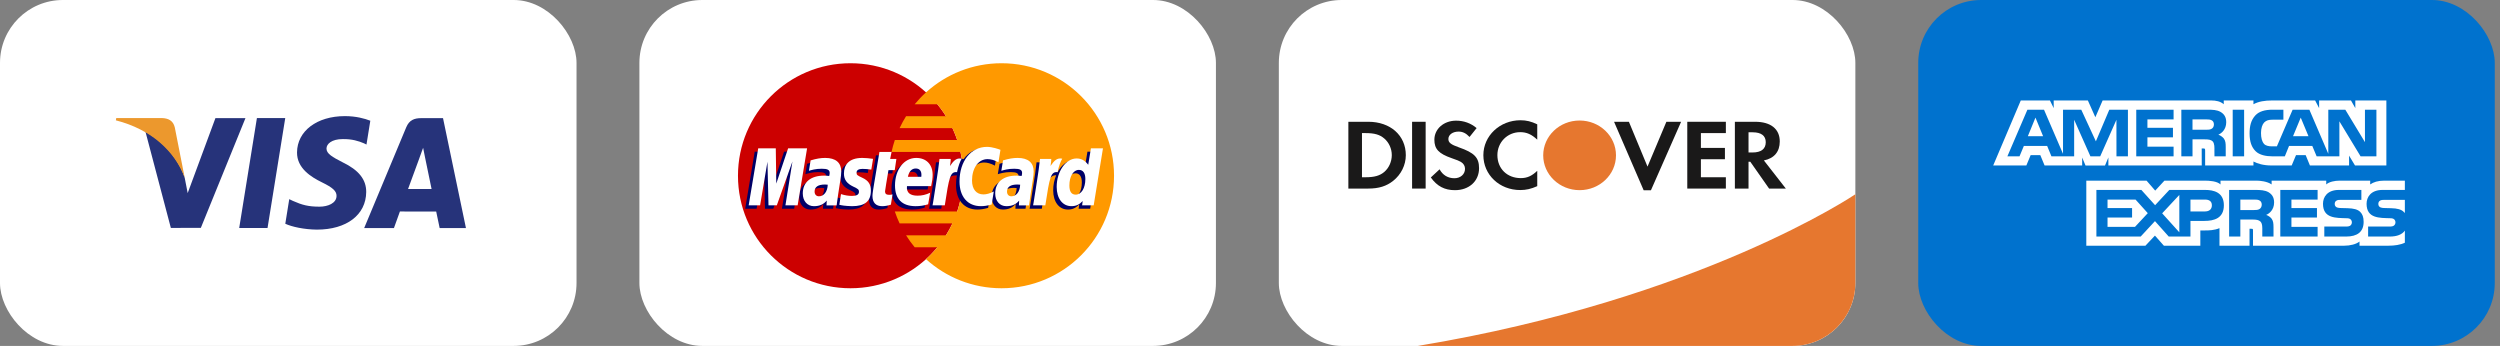 <svg width="159" height="22" viewBox="0 0 159 22" fill="none" xmlns="http://www.w3.org/2000/svg">
<rect x="0" y="0" width="159" height="22" fill="#808080" stroke="none"/>
<rect width="36.667" height="22" rx="4" fill="white"/>
<path fill-rule="evenodd" clip-rule="evenodd" d="M15.213 14.501L16.34 7.507H18.142L17.015 14.501H15.213" fill="#26337A"/>
<path fill-rule="evenodd" clip-rule="evenodd" d="M23.552 7.678C23.196 7.538 22.635 7.385 21.937 7.385C20.155 7.385 18.901 8.334 18.891 9.693C18.88 10.698 19.786 11.259 20.469 11.593C21.171 11.935 21.407 12.155 21.404 12.461C21.4 12.929 20.844 13.144 20.326 13.144C19.604 13.144 19.221 13.038 18.628 12.777L18.396 12.666L18.145 14.231C18.565 14.426 19.344 14.595 20.152 14.604C22.046 14.604 23.276 13.666 23.291 12.215C23.297 11.418 22.817 10.814 21.777 10.315C21.147 9.991 20.761 9.776 20.765 9.447C20.765 9.157 21.092 8.846 21.797 8.846C22.387 8.836 22.814 8.972 23.146 9.114L23.308 9.194L23.552 7.678" fill="#26337A"/>
<path fill-rule="evenodd" clip-rule="evenodd" d="M25.952 12.021C26.102 11.619 26.67 10.066 26.67 10.066C26.66 10.084 26.819 9.661 26.91 9.399L27.031 10.002C27.031 10.002 27.377 11.671 27.448 12.021C27.168 12.021 26.304 12.021 25.952 12.021V12.021ZM28.176 7.514H26.783C26.351 7.514 26.028 7.637 25.838 8.093L23.162 14.503H25.055C25.055 14.503 25.364 13.641 25.434 13.451C25.64 13.451 27.48 13.455 27.742 13.455C27.796 13.699 27.962 14.503 27.962 14.503H29.634L28.176 7.514V7.514Z" fill="#26337A"/>
<path fill-rule="evenodd" clip-rule="evenodd" d="M13.701 7.513L11.937 12.281L11.748 11.312C11.42 10.195 10.396 8.984 9.252 8.378L10.866 14.495L12.773 14.493L15.611 7.513H13.701" fill="#26337A"/>
<path fill-rule="evenodd" clip-rule="evenodd" d="M10.299 7.508H7.393L7.369 7.653C9.63 8.232 11.127 9.63 11.748 11.311L11.116 8.098C11.007 7.655 10.691 7.523 10.299 7.508" fill="#EC982D"/>
<rect x="40.666" width="36.667" height="22" rx="4" fill="white"/>
<path fill-rule="evenodd" clip-rule="evenodd" d="M61.247 11.178C61.247 15.13 58.043 18.333 54.091 18.333C50.139 18.333 46.935 15.13 46.935 11.178C46.935 7.226 50.139 4.022 54.091 4.022C58.043 4.022 61.247 7.226 61.247 11.178" fill="#CC0000"/>
<path fill-rule="evenodd" clip-rule="evenodd" d="M63.698 4.022C61.849 4.022 60.164 4.724 58.894 5.875C58.636 6.109 58.395 6.362 58.172 6.632H59.618C59.815 6.873 59.997 7.125 60.163 7.39H57.626C57.475 7.633 57.337 7.886 57.214 8.148H60.575C60.69 8.393 60.791 8.646 60.878 8.905H56.911C56.828 9.152 56.759 9.405 56.703 9.663H61.086C61.191 10.151 61.247 10.658 61.247 11.178C61.247 11.972 61.117 12.737 60.878 13.451H56.911C56.998 13.711 57.099 13.963 57.214 14.209H60.575C60.452 14.47 60.315 14.723 60.163 14.967H57.626C57.792 15.231 57.974 15.484 58.172 15.724H59.617C59.395 15.994 59.154 16.247 58.894 16.482C60.164 17.632 61.849 18.333 63.698 18.333C67.65 18.333 70.853 15.13 70.853 11.178C70.853 7.226 67.65 4.022 63.698 4.022" fill="#FF9900"/>
<path fill-rule="evenodd" clip-rule="evenodd" d="M52.42 11.961C52.338 11.952 52.302 11.949 52.246 11.949C51.806 11.949 51.583 12.1 51.583 12.399C51.583 12.582 51.692 12.699 51.862 12.699C52.178 12.699 52.406 12.398 52.42 11.961V11.961ZM52.985 13.276C52.881 13.276 52.341 13.276 52.341 13.276L52.356 12.971C52.16 13.212 51.898 13.327 51.542 13.327C51.121 13.327 50.832 12.999 50.832 12.521C50.832 11.802 51.334 11.383 52.196 11.383C52.284 11.383 52.397 11.391 52.513 11.406C52.536 11.309 52.543 11.267 52.543 11.214C52.543 11.019 52.408 10.946 52.045 10.946C51.665 10.942 51.351 11.037 51.222 11.079C51.23 11.03 51.33 10.415 51.33 10.415C51.717 10.301 51.972 10.259 52.26 10.259C52.927 10.259 53.28 10.558 53.279 11.124C53.281 11.276 53.256 11.463 53.217 11.709C53.149 12.137 53.005 13.053 52.985 13.276V13.276Z" fill="#000066"/>
<path fill-rule="evenodd" clip-rule="evenodd" d="M50.508 13.277H49.731L50.176 10.487L49.182 13.277H48.653L48.587 10.503L48.12 13.277H47.393L48 9.647H49.117L49.185 11.679L49.866 9.647H51.108L50.508 13.277" fill="#000066"/>
<path fill-rule="evenodd" clip-rule="evenodd" d="M64.658 11.961C64.576 11.952 64.541 11.949 64.485 11.949C64.044 11.949 63.822 12.1 63.822 12.399C63.822 12.582 63.93 12.699 64.1 12.699C64.416 12.699 64.644 12.398 64.658 11.961V11.961ZM65.223 13.276C65.119 13.276 64.579 13.276 64.579 13.276L64.594 12.971C64.398 13.212 64.136 13.327 63.78 13.327C63.359 13.327 63.07 12.999 63.07 12.521C63.07 11.802 63.572 11.383 64.434 11.383C64.522 11.383 64.635 11.391 64.751 11.406C64.775 11.309 64.781 11.267 64.781 11.214C64.781 11.019 64.646 10.946 64.283 10.946C63.903 10.942 63.589 11.037 63.46 11.079C63.469 11.03 63.569 10.415 63.569 10.415C63.955 10.301 64.211 10.259 64.498 10.259C65.165 10.259 65.518 10.558 65.518 11.124C65.519 11.276 65.494 11.463 65.455 11.709C65.388 12.137 65.243 13.053 65.223 13.276V13.276Z" fill="#000066"/>
<path fill-rule="evenodd" clip-rule="evenodd" d="M56.438 13.232C56.225 13.299 56.06 13.327 55.88 13.327C55.483 13.327 55.266 13.099 55.266 12.679C55.26 12.548 55.323 12.205 55.372 11.892C55.417 11.616 55.709 9.878 55.709 9.878H56.481L56.391 10.325H56.858L56.752 11.034H56.284C56.195 11.595 56.067 12.295 56.065 12.387C56.065 12.54 56.147 12.606 56.331 12.606C56.42 12.606 56.489 12.597 56.541 12.578L56.438 13.232" fill="#000066"/>
<path fill-rule="evenodd" clip-rule="evenodd" d="M58.805 13.208C58.539 13.289 58.284 13.328 58.012 13.327C57.148 13.326 56.697 12.875 56.697 12.011C56.697 11.002 57.27 10.259 58.049 10.259C58.685 10.259 59.092 10.675 59.092 11.327C59.092 11.543 59.064 11.755 58.997 12.053H57.459C57.407 12.481 57.681 12.659 58.131 12.659C58.407 12.659 58.656 12.602 58.933 12.474L58.805 13.208V13.208ZM58.371 11.458C58.375 11.396 58.452 10.931 58.011 10.931C57.765 10.931 57.589 11.118 57.518 11.458H58.371V11.458Z" fill="#000066"/>
<path fill-rule="evenodd" clip-rule="evenodd" d="M53.45 11.258C53.45 11.631 53.631 11.889 54.042 12.082C54.356 12.23 54.405 12.274 54.405 12.408C54.405 12.591 54.266 12.675 53.959 12.675C53.727 12.675 53.512 12.639 53.263 12.558C53.263 12.558 53.161 13.209 53.156 13.24C53.333 13.278 53.49 13.314 53.965 13.327C54.784 13.327 55.163 13.015 55.163 12.341C55.163 11.935 55.005 11.697 54.615 11.518C54.29 11.369 54.252 11.335 54.252 11.198C54.252 11.038 54.381 10.957 54.632 10.957C54.785 10.957 54.993 10.973 55.191 11.001L55.301 10.316C55.1 10.284 54.795 10.259 54.617 10.259C53.748 10.259 53.447 10.713 53.45 11.258" fill="#000066"/>
<path fill-rule="evenodd" clip-rule="evenodd" d="M62.584 10.336C62.799 10.336 63.001 10.393 63.278 10.533L63.405 9.745C63.291 9.7 62.89 9.438 62.551 9.438C62.032 9.438 61.592 9.696 61.283 10.121C60.832 9.972 60.646 10.274 60.419 10.574L60.217 10.621C60.233 10.522 60.246 10.424 60.242 10.325H59.528C59.431 11.238 59.258 12.164 59.123 13.078L59.088 13.276H59.865C59.995 12.433 60.066 11.894 60.109 11.528L60.401 11.366C60.446 11.203 60.582 11.149 60.857 11.155C60.821 11.348 60.801 11.55 60.801 11.76C60.801 12.726 61.323 13.327 62.159 13.327C62.374 13.327 62.559 13.299 62.846 13.221L62.982 12.394C62.724 12.52 62.513 12.58 62.322 12.58C61.871 12.58 61.597 12.246 61.597 11.696C61.597 10.896 62.003 10.336 62.584 10.336" fill="#000066"/>
<path fill-rule="evenodd" clip-rule="evenodd" d="M69.161 9.647L68.988 10.696C68.776 10.417 68.548 10.214 68.246 10.214C67.855 10.214 67.498 10.511 67.264 10.949C66.939 10.882 66.603 10.767 66.603 10.767L66.602 10.77C66.628 10.525 66.639 10.376 66.637 10.325H65.923C65.826 11.239 65.653 12.164 65.518 13.078L65.482 13.277H66.26C66.365 12.596 66.445 12.03 66.504 11.581C66.77 11.341 66.903 11.132 67.171 11.146C67.052 11.433 66.983 11.764 66.983 12.103C66.983 12.841 67.356 13.328 67.92 13.328C68.205 13.328 68.424 13.23 68.637 13.002L68.6 13.277H69.335L69.927 9.647H69.161V9.647ZM68.189 12.595C67.925 12.595 67.791 12.399 67.791 12.013C67.791 11.433 68.041 11.022 68.393 11.022C68.66 11.022 68.805 11.225 68.805 11.6C68.805 12.185 68.551 12.595 68.189 12.595V12.595Z" fill="#000066"/>
<path fill-rule="evenodd" clip-rule="evenodd" d="M50.73 13.061H49.953L50.399 10.271L49.405 13.061H48.876L48.81 10.287L48.342 13.061H47.615L48.223 9.432H49.34L49.371 11.678L50.125 9.432H51.331L50.73 13.061" fill="white"/>
<path fill-rule="evenodd" clip-rule="evenodd" d="M52.644 11.747C52.563 11.737 52.527 11.735 52.471 11.735C52.031 11.735 51.808 11.886 51.808 12.184C51.808 12.367 51.917 12.485 52.086 12.485C52.403 12.485 52.631 12.184 52.644 11.747V11.747ZM53.209 13.062C53.106 13.062 52.566 13.062 52.566 13.062L52.58 12.756C52.384 12.997 52.122 13.113 51.766 13.113C51.345 13.113 51.057 12.784 51.057 12.306C51.057 11.587 51.559 11.169 52.42 11.169C52.509 11.169 52.621 11.177 52.737 11.192C52.761 11.094 52.767 11.053 52.767 11C52.767 10.804 52.632 10.732 52.269 10.732C51.889 10.727 51.576 10.822 51.447 10.864C51.455 10.815 51.555 10.2 51.555 10.2C51.942 10.087 52.197 10.044 52.484 10.044C53.151 10.044 53.505 10.344 53.504 10.91C53.505 11.061 53.48 11.249 53.441 11.494C53.374 11.921 53.229 12.839 53.209 13.062V13.062Z" fill="white"/>
<path fill-rule="evenodd" clip-rule="evenodd" d="M63.629 9.529L63.502 10.317C63.224 10.178 63.023 10.121 62.808 10.121C62.228 10.121 61.821 10.682 61.821 11.481C61.821 12.032 62.094 12.365 62.546 12.365C62.737 12.365 62.949 12.306 63.206 12.179L63.069 13.006C62.783 13.084 62.598 13.112 62.383 13.112C61.546 13.112 61.025 12.511 61.025 11.545C61.025 10.248 61.746 9.341 62.775 9.341C63.114 9.341 63.515 9.485 63.629 9.529" fill="white"/>
<path fill-rule="evenodd" clip-rule="evenodd" d="M64.882 11.747C64.801 11.737 64.765 11.735 64.709 11.735C64.269 11.735 64.046 11.886 64.046 12.184C64.046 12.367 64.155 12.485 64.324 12.485C64.641 12.485 64.869 12.184 64.882 11.747V11.747ZM65.447 13.062C65.344 13.062 64.804 13.062 64.804 13.062L64.818 12.756C64.622 12.997 64.36 13.113 64.005 13.113C63.583 13.113 63.295 12.784 63.295 12.306C63.295 11.587 63.797 11.169 64.659 11.169C64.747 11.169 64.859 11.177 64.975 11.192C64.999 11.094 65.005 11.053 65.005 11C65.005 10.804 64.87 10.732 64.507 10.732C64.127 10.727 63.814 10.822 63.685 10.864C63.693 10.815 63.793 10.2 63.793 10.2C64.18 10.087 64.435 10.044 64.722 10.044C65.389 10.044 65.743 10.344 65.742 10.91C65.744 11.061 65.719 11.249 65.679 11.494C65.612 11.921 65.467 12.839 65.447 13.062V13.062Z" fill="white"/>
<path fill-rule="evenodd" clip-rule="evenodd" d="M56.661 13.017C56.448 13.083 56.282 13.113 56.103 13.113C55.706 13.113 55.489 12.884 55.489 12.464C55.483 12.333 55.546 11.991 55.595 11.677C55.64 11.401 55.932 9.663 55.932 9.663H56.704L56.614 10.11H57.01L56.905 10.819H56.507C56.417 11.381 56.29 12.08 56.288 12.172C56.288 12.325 56.37 12.391 56.554 12.391C56.643 12.391 56.711 12.382 56.764 12.363L56.661 13.017" fill="white"/>
<path fill-rule="evenodd" clip-rule="evenodd" d="M59.029 12.993C58.764 13.075 58.508 13.113 58.237 13.113C57.372 13.112 56.922 12.661 56.922 11.796C56.922 10.787 57.495 10.044 58.273 10.044C58.91 10.044 59.316 10.46 59.316 11.113C59.316 11.329 59.288 11.54 59.221 11.838H57.684C57.632 12.267 57.906 12.445 58.355 12.445C58.631 12.445 58.88 12.388 59.158 12.259L59.029 12.993V12.993ZM58.595 11.243C58.599 11.181 58.677 10.716 58.236 10.716C57.99 10.716 57.814 10.904 57.742 11.243H58.595V11.243Z" fill="white"/>
<path fill-rule="evenodd" clip-rule="evenodd" d="M53.675 11.043C53.675 11.417 53.856 11.674 54.267 11.867C54.581 12.015 54.63 12.059 54.63 12.193C54.63 12.377 54.491 12.46 54.184 12.46C53.952 12.46 53.736 12.424 53.487 12.344C53.487 12.344 53.386 12.995 53.381 13.025C53.557 13.064 53.715 13.099 54.189 13.113C55.009 13.113 55.388 12.801 55.388 12.126C55.388 11.721 55.229 11.483 54.84 11.304C54.514 11.154 54.477 11.121 54.477 10.983C54.477 10.823 54.606 10.741 54.857 10.741C55.009 10.741 55.218 10.758 55.415 10.786L55.526 10.102C55.325 10.07 55.02 10.044 54.842 10.044C53.973 10.044 53.672 10.498 53.675 11.043" fill="white"/>
<path fill-rule="evenodd" clip-rule="evenodd" d="M69.558 13.061H68.823L68.859 12.786C68.646 13.014 68.428 13.112 68.143 13.112C67.579 13.112 67.205 12.626 67.205 11.887C67.205 10.905 67.784 10.078 68.469 10.078C68.77 10.078 68.998 10.201 69.211 10.48L69.383 9.432H70.149L69.558 13.061V13.061ZM68.412 12.379C68.774 12.379 69.028 11.969 69.028 11.384C69.028 11.009 68.883 10.805 68.616 10.805C68.264 10.805 68.013 11.217 68.013 11.797C68.013 12.184 68.147 12.379 68.412 12.379V12.379Z" fill="white"/>
<path fill-rule="evenodd" clip-rule="evenodd" d="M66.145 10.11C66.048 11.023 65.876 11.949 65.74 12.863L65.705 13.061H66.482C66.76 11.256 66.827 10.904 67.263 10.948C67.332 10.579 67.461 10.255 67.558 10.092C67.232 10.024 67.051 10.208 66.812 10.557C66.832 10.406 66.866 10.26 66.859 10.11H66.145" fill="white"/>
<path fill-rule="evenodd" clip-rule="evenodd" d="M59.751 10.11C59.654 11.023 59.481 11.949 59.346 12.863L59.31 13.061H60.088C60.366 11.256 60.432 10.904 60.868 10.948C60.938 10.579 61.067 10.255 61.163 10.092C60.838 10.024 60.656 10.208 60.418 10.557C60.437 10.406 60.471 10.26 60.465 10.11H59.751" fill="white"/>
<rect x="81.334" width="36.667" height="22" rx="4" fill="white"/>
<path fill-rule="evenodd" clip-rule="evenodd" d="M90.176 22H114C116.209 22 118 20.209 118 18V12.355C118 12.355 108.173 19.018 90.176 22Z" fill="#E6772F"/>
<mask id="mask0" mask-type="alpha" maskUnits="userSpaceOnUse" x="90" y="12" width="29" height="10">
<path fill-rule="evenodd" clip-rule="evenodd" d="M90.176 22H114C116.209 22 118 20.209 118 18V12.355C118 12.355 108.173 19.018 90.176 22Z" fill="white"/>
</mask>
<g mask="url(#mask0)">
</g>
<path fill-rule="evenodd" clip-rule="evenodd" d="M88.04 10.935C87.765 11.17 87.415 11.273 86.855 11.273H86.622V8.465H86.855C87.415 8.465 87.752 8.561 88.04 8.808C88.338 9.063 88.518 9.457 88.518 9.864C88.518 10.274 88.338 10.681 88.04 10.935V10.935ZM87.028 7.745H85.756V11.993H87.02C87.693 11.993 88.179 11.84 88.605 11.502C89.11 11.101 89.41 10.497 89.41 9.87C89.41 8.616 88.431 7.745 87.028 7.745V7.745Z" fill="#1A1919"/>
<path fill-rule="evenodd" clip-rule="evenodd" d="M89.809 7.745H90.671V11.993H89.809V7.745Z" fill="#1A1919"/>
<path fill-rule="evenodd" clip-rule="evenodd" d="M92.79 9.373C92.269 9.19 92.117 9.068 92.117 8.839C92.117 8.572 92.389 8.369 92.763 8.369C93.022 8.369 93.236 8.469 93.463 8.711L93.913 8.146C93.541 7.832 93.096 7.674 92.61 7.674C91.825 7.674 91.226 8.197 91.226 8.888C91.226 9.476 91.504 9.773 92.317 10.056C92.656 10.169 92.829 10.246 92.916 10.299C93.089 10.406 93.175 10.559 93.175 10.736C93.175 11.082 92.889 11.336 92.502 11.336C92.091 11.336 91.757 11.139 91.558 10.768L91 11.286C91.399 11.845 91.877 12.095 92.536 12.095C93.435 12.095 94.068 11.519 94.068 10.699C94.068 10.024 93.775 9.717 92.79 9.373" fill="#1A1919"/>
<path fill-rule="evenodd" clip-rule="evenodd" d="M94.342 9.869C94.342 11.119 95.367 12.087 96.686 12.087C97.058 12.087 97.376 12.016 97.769 11.839V10.863C97.422 11.197 97.118 11.328 96.724 11.328C95.852 11.328 95.234 10.725 95.234 9.864C95.234 9.05 95.872 8.405 96.686 8.405C97.096 8.405 97.41 8.545 97.769 8.883V7.908C97.39 7.724 97.078 7.648 96.703 7.648C95.392 7.648 94.342 8.635 94.342 9.869" fill="#1A1919"/>
<path fill-rule="evenodd" clip-rule="evenodd" d="M104.782 10.597L103.598 7.745H102.654L104.536 12.1H105L106.919 7.745H105.982L104.782 10.597" fill="#1A1919"/>
<path fill-rule="evenodd" clip-rule="evenodd" d="M107.311 11.993H109.765V11.273H108.177V10.127H109.705V9.407H108.177V8.465H109.765V7.745H107.311V11.993" fill="#1A1919"/>
<path fill-rule="evenodd" clip-rule="evenodd" d="M111.457 9.698H111.206V8.414H111.471C112.012 8.414 112.302 8.631 112.302 9.045C112.302 9.47 112.012 9.698 111.457 9.698V9.698ZM113.193 8.998C113.193 8.203 112.623 7.745 111.624 7.745H110.338V11.993H111.206V10.285H111.318L112.514 11.993H113.579L112.183 10.203C112.836 10.075 113.193 9.648 113.193 8.998V8.998Z" fill="#1A1919"/>
<path fill-rule="evenodd" clip-rule="evenodd" d="M102.777 9.88C102.777 11.103 101.741 12.094 100.462 12.094C99.184 12.094 98.148 11.103 98.148 9.88C98.148 8.656 99.184 7.665 100.462 7.665C101.741 7.665 102.777 8.656 102.777 9.88" fill="#E6772F"/>
<rect x="122" width="36.667" height="22" rx="4" fill="#0072CE"/>
<path fill-rule="evenodd" clip-rule="evenodd" d="M152.949 12.71H151.654C151.525 12.71 151.439 12.715 151.366 12.764C151.291 12.812 151.262 12.883 151.262 12.977C151.262 13.089 151.326 13.165 151.418 13.198C151.493 13.224 151.573 13.232 151.692 13.232L152.077 13.242C152.466 13.252 152.725 13.318 152.883 13.481C152.912 13.503 152.93 13.529 152.949 13.554V12.71ZM152.949 14.665C152.777 14.917 152.44 15.045 151.985 15.045H150.612V14.409H151.979C152.115 14.409 152.21 14.391 152.267 14.335C152.316 14.29 152.351 14.223 152.351 14.142C152.351 14.056 152.316 13.987 152.264 13.946C152.212 13.901 152.137 13.88 152.014 13.88C151.346 13.857 150.514 13.901 150.514 12.962C150.514 12.532 150.788 12.079 151.533 12.079H152.949V11.489H151.634C151.237 11.489 150.948 11.584 150.744 11.731V11.489H148.798C148.487 11.489 148.122 11.566 147.949 11.731V11.489H144.475V11.731C144.198 11.533 143.732 11.489 143.516 11.489H141.224V11.731C141.006 11.52 140.519 11.489 140.223 11.489H137.658L137.071 12.123L136.521 11.489H132.689V15.627H136.449L137.054 14.984L137.623 15.627L139.941 15.629V14.656H140.169C140.476 14.661 140.839 14.648 141.159 14.51V15.627H143.07V14.549H143.162C143.28 14.549 143.291 14.553 143.291 14.671V15.627H149.098C149.467 15.627 149.852 15.533 150.065 15.362V15.627H151.907C152.29 15.627 152.665 15.573 152.949 15.436V14.665V14.665ZM150.114 13.481C150.252 13.623 150.327 13.804 150.327 14.109C150.327 14.747 149.927 15.045 149.21 15.045H147.826V14.409H149.204C149.339 14.409 149.435 14.391 149.495 14.335C149.544 14.29 149.579 14.223 149.579 14.142C149.579 14.056 149.541 13.987 149.492 13.946C149.438 13.901 149.363 13.88 149.239 13.88C148.574 13.857 147.742 13.901 147.742 12.962C147.742 12.532 148.013 12.079 148.758 12.079H150.183V12.71H148.879C148.75 12.71 148.666 12.715 148.594 12.764C148.516 12.812 148.488 12.883 148.488 12.977C148.488 13.089 148.554 13.165 148.643 13.198C148.718 13.224 148.799 13.232 148.92 13.232L149.302 13.242C149.688 13.252 149.953 13.318 150.114 13.481V13.481ZM143.7 13.297C143.605 13.354 143.488 13.359 143.349 13.359H142.486V12.693H143.361C143.488 12.693 143.614 12.695 143.7 12.746C143.792 12.794 143.847 12.886 143.847 13.013C143.847 13.14 143.792 13.242 143.7 13.297V13.297ZM144.129 13.667C144.288 13.725 144.417 13.829 144.478 13.915C144.578 14.06 144.593 14.195 144.595 14.457V15.045H143.882V14.674C143.882 14.495 143.899 14.231 143.767 14.093C143.663 13.987 143.505 13.962 143.245 13.962H142.486V15.045H141.772V12.079H143.413C143.772 12.079 144.035 12.095 144.268 12.219C144.492 12.354 144.633 12.539 144.633 12.878C144.633 13.351 144.317 13.592 144.129 13.667V13.667ZM145.027 12.079H147.4V12.693H145.735V13.232H147.359V13.837H145.735V14.427L147.4 14.429V15.045H145.027V12.079V12.079ZM140.232 13.448H139.313V12.693H140.24C140.497 12.693 140.675 12.797 140.675 13.056C140.675 13.313 140.505 13.448 140.232 13.448V13.448ZM138.605 14.775L137.514 13.567L138.605 12.398V14.775V14.775ZM135.787 14.427H134.039V13.837H135.6V13.232H134.039V12.693H135.821L136.599 13.557L135.787 14.427V14.427ZM141.438 13.056C141.438 13.88 140.821 14.05 140.2 14.05H139.313V15.045H137.932L137.056 14.063L136.147 15.045H133.331V12.079H136.19L137.065 13.051L137.969 12.079H140.24C140.804 12.079 141.438 12.235 141.438 13.056V13.056Z" fill="white"/>
<path fill-rule="evenodd" clip-rule="evenodd" d="M129.941 8.662L129.455 7.48L128.971 8.662H129.941ZM140.659 8.191C140.561 8.25 140.445 8.252 140.307 8.252H139.443V7.594H140.319C140.443 7.594 140.572 7.599 140.656 7.647C140.748 7.691 140.805 7.783 140.805 7.91C140.805 8.039 140.751 8.143 140.659 8.191V8.191ZM146.819 8.662L146.327 7.48L145.837 8.662H146.819V8.662ZM135.336 9.941H134.607L134.605 7.619L133.574 9.941H132.95L131.916 7.617V9.941H130.471L130.198 9.28H128.718L128.442 9.941H127.67L128.943 6.977H129.999L131.208 9.784V6.977H132.368L133.298 8.988L134.152 6.977H135.336V9.941H135.336ZM138.24 9.941H135.866V6.977H138.24V7.594H136.576V8.128H138.2V8.736H136.576V9.328H138.24V9.941V9.941ZM141.588 7.775C141.588 8.248 141.272 8.492 141.087 8.565C141.243 8.624 141.376 8.729 141.439 8.815C141.539 8.962 141.556 9.094 141.556 9.359V9.941H140.84L140.837 9.567C140.837 9.389 140.854 9.132 140.725 8.99C140.621 8.886 140.462 8.863 140.207 8.863H139.444V9.941H138.733V6.977H140.368C140.731 6.977 140.999 6.986 141.228 7.119C141.453 7.251 141.588 7.444 141.588 7.775V7.775ZM142.726 9.941H142V6.977H142.726V9.941V9.941ZM151.14 9.941H150.132L148.785 7.716V9.941H147.337L147.061 9.28H145.584L145.316 9.941H144.484C144.139 9.941 143.701 9.865 143.453 9.613C143.204 9.362 143.074 9.021 143.074 8.482C143.074 8.042 143.151 7.64 143.457 7.322C143.687 7.086 144.047 6.977 144.536 6.977H145.224V7.612H144.551C144.291 7.612 144.145 7.65 144.004 7.787C143.883 7.912 143.8 8.148 143.8 8.459C143.8 8.777 143.863 9.006 143.995 9.155C144.104 9.273 144.303 9.308 144.49 9.308H144.81L145.811 6.977H146.876L148.08 9.781V6.977H149.162L150.411 9.041V6.977H151.14V9.941V9.941ZM128.876 10.524L129.15 9.865H129.763L130.036 10.524H132.426V10.02L132.639 10.526H133.879L134.093 10.013V10.524H140.031L140.028 9.443H140.143C140.224 9.445 140.247 9.453 140.247 9.585V10.524H143.319V10.272C143.566 10.404 143.952 10.524 144.459 10.524H145.751L146.027 9.865H146.64L146.911 10.524H149.401V9.898L149.778 10.524H151.773V6.389H149.798V6.877L149.522 6.389H147.496V6.877L147.242 6.389H144.505C144.047 6.389 143.644 6.452 143.319 6.63V6.389H141.43V6.63C141.223 6.447 140.941 6.389 140.627 6.389H133.727L133.264 7.457L132.788 6.389H130.615V6.877L130.376 6.389H128.522L126.768 10.523L127.661 10.524H128.876Z" fill="white"/>
</svg>
